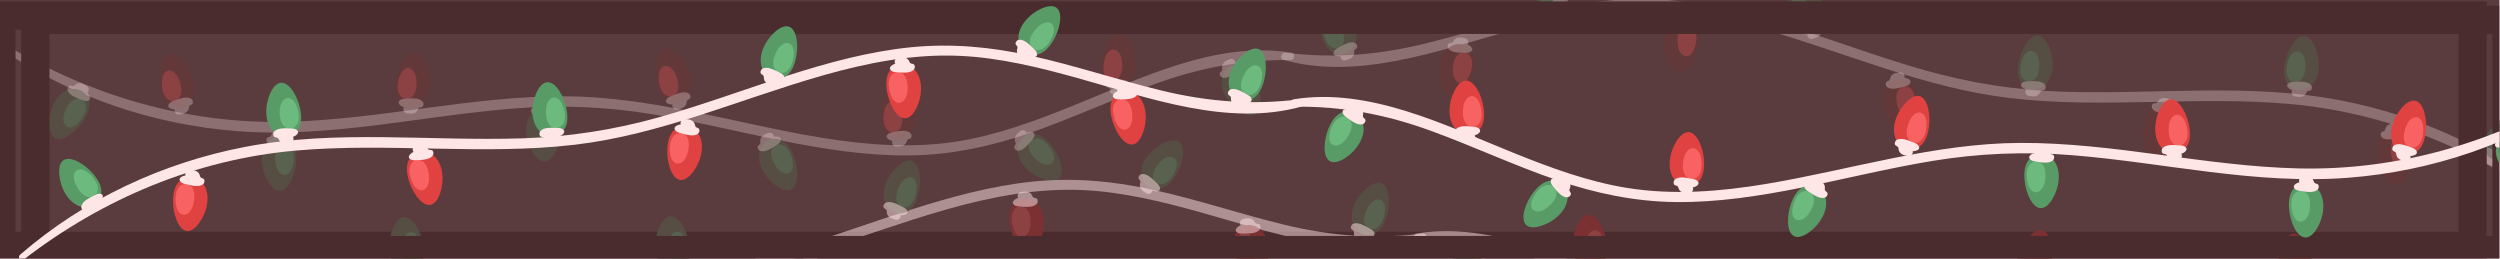 <svg width="1966" height="204" viewBox="0 0 1966 204" fill="none" xmlns="http://www.w3.org/2000/svg">
<g clip-path="url(#clip0_49_10491)">
<rect width="1965.56" height="203.333" fill="#5B3C3E"/>
<path d="M1015.65 41.418C956.157 31.829 896.46 61.903 842.885 83.493C813.832 95.202 784.142 106.221 753.079 111.174C716.911 116.943 679.954 113.966 644.03 107.966C577.456 96.846 512.336 76.013 444.297 75.72C370.799 75.405 298.906 94.043 225.554 95.775C146.842 97.632 70.688 75.262 3.49 34.614C0.835 33.008 -1.415 37.011 1.086 38.728C55.771 76.269 120.298 98.009 186.388 103.116C259.438 108.761 330.826 91.229 403.244 85.382C440.256 82.392 476.71 83.841 513.352 89.888C547.914 95.59 581.931 104.053 616.27 110.903C648.959 117.423 682.199 122.643 715.622 122.224C747.376 121.827 778.098 115.413 808.074 105.174C841.691 93.691 873.917 78.584 907.265 66.384C942.571 53.466 977.223 46.779 1014.86 47.244C1018.1 47.281 1019.02 41.962 1015.65 41.418Z" fill="#FFE6E6" fill-opacity="0.3"/>
<path d="M58.237 103.483C50.3 110.483 41.022 112.968 39.118 101.33C37.607 92.092 40.987 78.519 49.699 72.594C58.911 66.33 70.849 71.448 70.236 83.241C69.903 89.659 64.485 97.97 58.237 103.483Z" fill="#564D43"/>
<path d="M61.506 96.785C61.118 97.172 60.728 97.536 60.345 97.871C56.8 100.958 52.428 101.251 50.58 97.228C49.5 94.881 49.676 91.779 50.63 88.943C51.998 84.88 54.68 79.799 58.54 78.168C62.495 76.501 66.629 78.627 67.53 82.76C68.559 87.484 65.097 93.186 61.506 96.785Z" fill="#59624E"/>
<path d="M61.921 65.468C61.044 65.583 60.16 65.929 59.402 66.57C58.948 66.956 58.523 67.451 58.001 67.628C56.556 68.11 54.755 66.063 53.405 68.941C52.455 70.964 53.995 72.927 55.103 73.923C57.812 76.362 61.498 77.43 64.838 78.713C65.913 79.127 67.028 79.546 68.246 79.409C73.034 78.876 70.274 74.553 68.445 73.015C69.672 72.411 70.119 70.499 69.63 69.313C69.141 68.128 68.044 67.5 66.999 66.931C65.865 66.312 64.71 65.687 63.404 65.486C62.928 65.413 62.425 65.404 61.921 65.468Z" fill="#FFE6E6" fill-opacity="0.3"/>
<path d="M515.945 52.803C517.115 42.284 522.311 34.207 531.545 41.542C538.873 47.365 545.499 59.684 543.033 69.927C540.425 80.757 528.147 84.996 520.671 75.854C516.602 70.879 515.026 61.085 515.945 52.803Z" fill="#623839"/>
<path d="M518.028 59.959C518.054 59.411 518.096 58.88 518.158 58.373C518.706 53.704 521.745 50.549 525.819 52.283C528.194 53.294 530.15 55.709 531.351 58.45C533.07 62.379 534.502 67.942 532.739 71.743C530.933 75.638 526.444 76.841 522.998 74.387C519.061 71.586 517.79 65.036 518.028 59.959Z" fill="#8C4143"/>
<path d="M538.776 83.421C539.349 82.744 539.77 81.896 539.9 80.911C539.977 80.321 539.957 79.669 540.226 79.188C540.971 77.86 543.679 78.164 542.745 75.125C542.088 72.99 539.627 72.572 538.137 72.578C534.493 72.594 531.045 74.281 527.711 75.577C526.636 75.993 525.53 76.434 524.719 77.353C521.535 80.966 526.484 82.31 528.872 82.218C528.368 83.489 529.324 85.206 530.483 85.754C531.642 86.303 532.876 86.03 534.032 85.75C535.288 85.446 536.564 85.133 537.666 84.404C538.069 84.137 538.448 83.809 538.776 83.421Z" fill="#FFE6E6" fill-opacity="0.3"/>
<path d="M991.025 74.854C992.417 85.344 989.311 94.436 978.587 89.531C970.073 85.64 960.685 75.271 960.618 64.734C960.55 53.596 971.45 46.532 980.903 53.609C986.045 57.465 989.93 66.594 991.025 74.854Z" fill="#564D43"/>
<path d="M987.286 68.407C987.392 68.945 987.478 69.472 987.542 69.978C988.13 74.641 985.938 78.435 981.568 77.73C979.019 77.318 976.54 75.445 974.718 73.072C972.107 69.672 969.382 64.613 970.179 60.502C970.997 56.287 975.066 54.041 979.002 55.595C983.49 57.369 986.297 63.423 987.286 68.407Z" fill="#59624E"/>
<path d="M961.51 50.617C961.116 51.411 960.911 52.336 961.023 53.321C961.09 53.914 961.268 54.541 961.12 55.072C960.715 56.542 958.014 56.897 959.651 59.62C960.801 61.535 963.291 61.35 964.734 60.986C968.268 60.096 971.21 57.631 974.136 55.573C975.079 54.91 976.046 54.218 976.612 53.129C978.835 48.857 973.708 48.74 971.412 49.403C971.595 48.048 970.255 46.612 969 46.358C967.744 46.105 966.609 46.667 965.556 47.215C964.41 47.812 963.247 48.423 962.352 49.397C962.024 49.751 961.735 50.163 961.51 50.617Z" fill="#FFE6E6" fill-opacity="0.3"/>
<path d="M125.545 56.186C127.083 45.715 132.563 37.825 141.533 45.482C148.652 51.559 154.839 64.105 152.014 74.255C149.026 84.986 136.606 88.789 129.456 79.391C125.565 74.275 124.336 64.431 125.545 56.186Z" fill="#623839"/>
<path d="M127.375 63.412C127.421 62.866 127.483 62.337 127.56 61.832C128.272 57.188 131.42 54.141 135.43 56.016C137.77 57.111 139.639 59.592 140.74 62.372C142.32 66.358 143.554 71.97 141.659 75.707C139.718 79.536 135.188 80.581 131.83 78.007C127.998 75.068 126.958 68.478 127.375 63.412Z" fill="#8C4143"/>
<path d="M147.284 87.588C147.882 86.934 148.331 86.101 148.494 85.12C148.593 84.532 148.595 83.88 148.882 83.408C149.673 82.106 152.37 82.505 151.541 79.438C150.96 77.281 148.516 76.776 147.027 76.73C143.385 76.618 139.879 78.182 136.501 79.359C135.413 79.737 134.291 80.138 133.45 81.029C130.14 84.528 135.038 86.046 137.429 86.037C136.88 87.288 137.775 89.04 138.914 89.628C140.053 90.217 141.296 89.987 142.461 89.747C143.728 89.487 145.013 89.219 146.141 88.529C146.553 88.28 146.943 87.965 147.284 87.588Z" fill="#FFE6E6" fill-opacity="0.3"/>
<path d="M626.771 133.992C627.644 144.54 624.096 153.466 613.626 148.041C605.315 143.736 596.447 132.917 596.901 122.392C597.379 111.263 608.616 104.745 617.707 112.281C622.653 116.379 626.084 125.688 626.771 133.992Z" fill="#564D43"/>
<path d="M623.353 127.369C623.432 127.911 623.491 128.442 623.531 128.951C623.89 133.637 621.513 137.319 617.183 136.398C614.658 135.863 612.274 133.869 610.571 131.41C608.13 127.884 605.655 122.7 606.656 118.63C607.68 114.462 611.855 112.419 615.707 114.164C620.107 116.156 622.612 122.341 623.353 127.369Z" fill="#59624E"/>
<path d="M598.485 108.332C598.053 109.106 597.802 110.018 597.866 111.009C597.903 111.604 598.049 112.241 597.877 112.763C597.401 114.211 594.684 114.433 596.185 117.234C597.24 119.203 599.734 119.14 601.195 118.849C604.769 118.133 607.827 115.815 610.852 113.902C611.826 113.285 612.829 112.642 613.446 111.584C615.876 107.427 610.762 107.056 608.435 107.607C608.684 106.263 607.417 104.761 606.175 104.445C604.932 104.13 603.773 104.635 602.691 105.133C601.517 105.673 600.325 106.226 599.384 107.153C599.042 107.49 598.734 107.889 598.485 108.332Z" fill="#FFE6E6" fill-opacity="0.3"/>
<path d="M230.548 138.273C227.016 148.25 220.12 154.933 212.796 145.69C206.984 138.353 203.335 124.848 208.065 115.436C213.069 105.483 225.99 104.15 231.19 114.75C234.021 120.521 233.329 130.418 230.548 138.273Z" fill="#564D43"/>
<path d="M230.148 130.83C229.998 131.359 229.835 131.866 229.661 132.346C228.066 136.766 224.388 139.148 220.815 136.535C218.73 135.01 217.375 132.212 216.831 129.272C216.051 125.057 215.923 119.313 218.503 116.013C221.147 112.631 225.794 112.481 228.59 115.654C231.789 119.274 231.536 125.941 230.148 130.83Z" fill="#59624E"/>
<path d="M215.281 103.267C214.57 103.793 213.966 104.525 213.618 105.454C213.409 106.012 213.279 106.653 212.908 107.058C211.879 108.182 209.313 107.27 209.533 110.441C209.687 112.668 211.987 113.635 213.439 113.968C216.991 114.781 220.733 113.924 224.276 113.42C225.417 113.257 226.593 113.08 227.592 112.371C231.516 109.577 227.001 107.142 224.654 106.688C225.434 105.565 224.895 103.676 223.89 102.879C222.885 102.081 221.623 102.066 220.433 102.077C219.139 102.088 217.826 102.103 216.588 102.561C216.132 102.729 215.689 102.965 215.281 103.267Z" fill="#FFE6E6" fill-opacity="0.3"/>
<path d="M694.867 79.387C698.055 69.295 704.722 62.381 712.357 71.369C718.416 78.503 722.523 91.875 718.114 101.445C713.454 111.562 700.586 113.336 695.027 102.916C692 97.247 692.355 87.332 694.867 79.387Z" fill="#623839"/>
<path d="M695.517 86.812C695.649 86.279 695.795 85.768 695.951 85.281C697.394 80.808 700.99 78.303 704.65 80.795C706.785 82.249 708.235 84.996 708.88 87.918C709.804 92.104 710.128 97.842 707.662 101.229C705.135 104.699 700.497 105.007 697.593 101.931C694.272 98.417 694.296 91.745 695.517 86.812Z" fill="#8C4143"/>
<path d="M711.316 113.854C712.008 113.303 712.588 112.552 712.905 111.611C713.097 111.047 713.202 110.401 713.559 109.982C714.549 108.823 717.147 109.647 716.818 106.486C716.587 104.265 714.256 103.377 712.793 103.093C709.214 102.401 705.504 103.386 701.983 104.009C700.848 104.21 699.678 104.426 698.704 105.17C694.879 108.096 699.473 110.377 701.833 110.749C701.093 111.899 701.697 113.768 702.728 114.53C703.759 115.292 705.024 115.264 706.211 115.213C707.502 115.158 708.816 115.099 710.038 114.598C710.484 114.42 710.92 114.169 711.316 113.854Z" fill="#FFE6E6" fill-opacity="0.3"/>
<path d="M314.607 52.314C319.019 42.694 326.488 36.657 332.953 46.52C338.084 54.348 340.506 68.126 334.949 77.076C329.072 86.539 316.084 86.709 311.855 75.683C309.555 69.683 311.133 59.889 314.607 52.314Z" fill="#623839"/>
<path d="M314.336 59.764C314.532 59.252 314.742 58.761 314.955 58.298C316.941 54.039 320.816 51.997 324.141 54.92C326.08 56.626 327.18 59.534 327.457 62.511C327.856 66.779 327.468 72.512 324.602 75.568C321.665 78.699 317.024 78.433 314.523 75.022C311.666 71.126 312.516 64.51 314.336 59.764Z" fill="#8C4143"/>
<path d="M326.67 88.551C327.426 88.09 328.092 87.416 328.524 86.521C328.783 85.984 328.969 85.358 329.374 84.988C330.5 83.961 332.974 85.098 333.04 81.921C333.087 79.686 330.881 78.519 329.467 78.056C326.003 76.928 322.198 77.446 318.626 77.631C317.474 77.69 316.286 77.758 315.228 78.378C311.071 80.808 315.347 83.639 317.643 84.3C316.766 85.349 317.134 87.279 318.064 88.163C318.992 89.046 320.25 89.176 321.435 89.273C322.724 89.379 324.033 89.48 325.309 89.135C325.774 89.009 326.239 88.815 326.67 88.551Z" fill="#FFE6E6" fill-opacity="0.3"/>
<path d="M832.739 124.458C836.725 134.261 836.009 143.839 824.393 141.794C815.174 140.17 803.479 132.498 800.764 122.319C797.893 111.555 806.667 101.977 817.595 106.448C823.544 108.88 829.599 116.74 832.739 124.458Z" fill="#564D43"/>
<path d="M827.498 119.16C827.736 119.653 827.952 120.14 828.142 120.616C829.885 124.981 828.719 129.205 824.31 129.621C821.739 129.866 818.868 128.674 816.508 126.838C813.124 124.205 809.215 119.997 808.951 115.815C808.682 111.532 812.055 108.333 816.252 108.846C821.049 109.432 825.288 114.583 827.498 119.16Z" fill="#59624E"/>
<path d="M798.076 108.427C797.896 109.293 797.929 110.24 798.286 111.168C798.499 111.725 798.828 112.289 798.821 112.838C798.799 114.361 796.274 115.385 798.543 117.608C800.139 119.173 802.501 118.366 803.807 117.65C807.002 115.898 809.23 112.772 811.543 110.044C812.29 109.165 813.052 108.251 813.326 107.056C814.403 102.361 809.41 103.54 807.355 104.758C807.192 103.401 805.532 102.348 804.252 102.418C802.972 102.489 802.016 103.317 801.135 104.115C800.176 104.981 799.204 105.864 798.581 107.032C798.356 107.46 798.18 107.931 798.076 108.427Z" fill="#FFE6E6" fill-opacity="0.3"/>
<path d="M438.598 115.191C435.069 125.167 428.17 131.85 420.846 122.607C415.033 115.27 411.385 101.766 416.115 92.353C421.119 82.4 434.04 81.067 439.239 91.668C442.071 97.438 441.379 107.336 438.598 115.191Z" fill="#564D43"/>
<path d="M438.2 107.748C438.05 108.276 437.887 108.783 437.713 109.263C436.117 113.686 432.44 116.067 428.866 113.452C426.782 111.927 425.427 109.129 424.883 106.19C424.103 101.975 423.975 96.231 426.555 92.93C429.199 89.548 433.846 89.398 436.642 92.571C439.839 96.191 439.588 102.858 438.2 107.748Z" fill="#59624E"/>
<path d="M423.331 80.184C422.62 80.71 422.016 81.442 421.668 82.372C421.458 82.929 421.328 83.57 420.958 83.976C419.929 85.1 417.362 84.187 417.583 87.358C417.737 89.585 420.037 90.553 421.489 90.885C425.041 91.698 428.782 90.841 432.325 90.337C433.467 90.176 434.643 90 435.641 89.288C439.566 86.494 435.051 84.057 432.704 83.606C433.484 82.482 432.944 80.594 431.94 79.796C430.935 78.998 429.67 78.983 428.483 78.994C427.189 79.005 425.876 79.02 424.638 79.479C424.184 79.646 423.741 79.882 423.331 80.184Z" fill="#FFE6E6" fill-opacity="0.3"/>
<path d="M869.103 37.904C873.166 28.132 880.413 21.829 887.23 31.453C892.639 39.092 895.557 52.773 890.324 61.919C884.793 71.587 871.818 72.224 867.197 61.357C864.681 55.443 865.904 45.598 869.103 37.904Z" fill="#623839"/>
<path d="M869.1 45.359C869.279 44.841 869.468 44.343 869.666 43.871C871.497 39.542 875.298 37.363 878.724 40.165C880.723 41.8 881.926 44.667 882.311 47.632C882.864 51.885 882.682 57.627 879.927 60.784C877.105 64.019 872.458 63.92 869.834 60.601C866.842 56.809 867.452 50.166 869.1 45.359Z" fill="#8C4143"/>
<path d="M882.464 73.682C883.202 73.193 883.843 72.497 884.244 71.587C884.484 71.04 884.647 70.408 885.04 70.022C886.126 68.956 888.642 70.005 888.594 66.826C888.558 64.591 886.313 63.503 884.883 63.093C881.38 62.09 877.597 62.745 874.034 63.058C872.886 63.159 871.7 63.272 870.665 63.926C866.598 66.506 870.973 69.181 873.291 69.758C872.452 70.838 872.89 72.752 873.849 73.603C874.809 74.454 876.07 74.537 877.257 74.59C878.549 74.65 879.86 74.705 881.122 74.312C881.583 74.174 882.039 73.962 882.464 73.682Z" fill="#FFE6E6" fill-opacity="0.3"/>
<path d="M1009.33 47.116C1067.37 63.32 1130.06 40.135 1185.72 24.692C1215.9 16.318 1246.64 8.7 1278.07 7.264C1314.65 5.59 1351.04 12.695 1386.07 22.688C1450.97 41.209 1513.34 69.217 1580.92 77.143C1653.92 85.703 1727.45 75.25 1800.53 81.76C1878.95 88.747 1952.12 119.522 2014.33 167.453C2016.79 169.347 2019.47 165.621 2017.18 163.635C1967.05 120.195 1905.37 91.351 1840.27 78.86C1768.32 65.054 1695.41 74.464 1622.8 72.149C1585.68 70.967 1549.62 65.436 1513.89 55.316C1480.19 45.772 1447.33 33.545 1413.98 22.885C1382.23 12.738 1349.78 3.821 1316.53 0.487C1284.93 -2.682 1253.68 0.244 1222.74 7.055C1188.05 14.694 1154.33 26.088 1119.83 34.469C1083.29 43.344 1048.11 46.101 1010.76 41.415C1007.54 41.014 1006.03 46.196 1009.33 47.116Z" fill="#FFE6E6" fill-opacity="0.3"/>
<path d="M1967.66 92.876C1976.33 86.811 1985.83 85.382 1986.41 97.16C1986.88 106.51 1982 119.618 1972.67 124.528C1962.82 129.719 1951.53 123.293 1953.46 111.644C1954.51 105.303 1960.83 97.653 1967.66 92.876Z" fill="#564D43"/>
<path d="M1963.66 99.165C1964.08 98.823 1964.51 98.506 1964.93 98.216C1968.8 95.546 1973.18 95.746 1974.56 99.951C1975.37 102.404 1974.85 105.467 1973.58 108.178C1971.77 112.062 1968.53 116.81 1964.51 117.997C1960.4 119.21 1956.53 116.634 1956.1 112.425C1955.6 107.615 1959.68 102.338 1963.66 99.165Z" fill="#59624E"/>
<path d="M1959.73 130.237C1960.61 130.221 1961.53 129.977 1962.36 129.425C1962.85 129.092 1963.33 128.648 1963.87 128.531C1965.36 128.214 1966.92 130.45 1968.58 127.742C1969.75 125.839 1968.44 123.715 1967.45 122.601C1965.03 119.873 1961.49 118.398 1958.32 116.749C1957.29 116.217 1956.23 115.675 1955.01 115.674C1950.19 115.667 1952.45 120.272 1954.09 122.006C1952.81 122.468 1952.15 124.318 1952.5 125.551C1952.85 126.784 1953.87 127.531 1954.85 128.213C1955.9 128.956 1956.98 129.707 1958.26 130.053C1958.72 130.179 1959.22 130.244 1959.73 130.237Z" fill="#FFE6E6" fill-opacity="0.3"/>
<path d="M1507.15 91.875C1504.81 102.197 1498.74 109.64 1490.39 101.315C1483.76 94.706 1478.56 81.722 1482.16 71.82C1485.96 61.351 1498.64 58.516 1505.04 68.439C1508.53 73.84 1508.99 83.749 1507.15 91.875Z" fill="#623839"/>
<path d="M1505.89 84.531C1505.8 85.073 1505.7 85.596 1505.58 86.093C1504.51 90.67 1501.14 93.465 1497.28 91.284C1495.04 90.013 1493.36 87.394 1492.48 84.535C1491.21 80.439 1490.41 74.75 1492.59 71.171C1494.82 67.503 1499.42 66.811 1502.56 69.636C1506.16 72.861 1506.69 79.513 1505.89 84.531Z" fill="#8C4143"/>
<path d="M1487.9 58.889C1487.26 59.497 1486.74 60.293 1486.5 61.257C1486.36 61.835 1486.31 62.485 1485.98 62.932C1485.1 64.169 1482.44 63.563 1483.03 66.687C1483.44 68.882 1485.84 69.575 1487.32 69.735C1490.94 70.129 1494.56 68.839 1498.02 67.925C1499.13 67.632 1500.28 67.318 1501.19 66.496C1504.76 63.263 1499.99 61.372 1497.61 61.196C1498.25 59.989 1497.49 58.176 1496.4 57.501C1495.31 56.826 1494.06 56.959 1492.88 57.107C1491.59 57.269 1490.29 57.436 1489.11 58.037C1488.68 58.257 1488.27 58.541 1487.9 58.889Z" fill="#FFE6E6" fill-opacity="0.3"/>
<path d="M1037.55 16.654C1037.34 6.074 1041.45 -2.611 1051.55 3.466C1059.58 8.288 1067.74 19.645 1066.63 30.122C1065.44 41.197 1053.82 46.993 1045.22 38.9C1040.54 34.492 1037.71 24.985 1037.55 16.654Z" fill="#564D43"/>
<path d="M1040.54 23.48C1040.49 22.934 1040.47 22.401 1040.46 21.89C1040.4 17.191 1043 13.667 1047.27 14.858C1049.75 15.553 1052.01 17.692 1053.55 20.255C1055.76 23.926 1057.9 29.259 1056.65 33.255C1055.36 37.352 1051.07 39.126 1047.33 37.141C1043.07 34.875 1040.96 28.543 1040.54 23.48Z" fill="#59624E"/>
<path d="M1064.16 44.05C1064.64 43.306 1064.94 42.409 1064.94 41.418C1064.94 40.822 1064.84 40.178 1065.04 39.666C1065.61 38.252 1068.33 38.202 1067.01 35.312C1066.09 33.281 1063.59 33.185 1062.12 33.385C1058.5 33.872 1055.3 35.992 1052.17 37.709C1051.15 38.262 1050.12 38.841 1049.43 39.859C1046.74 43.855 1051.82 44.546 1054.18 44.145C1053.85 45.471 1055.02 47.049 1056.24 47.441C1057.46 47.834 1058.65 47.403 1059.75 46.976C1060.96 46.511 1062.18 46.036 1063.18 45.168C1063.55 44.852 1063.88 44.475 1064.16 44.05Z" fill="#FFE6E6" fill-opacity="0.3"/>
<path d="M1895.46 132.322C1892.76 142.553 1886.43 149.779 1878.38 141.164C1871.99 134.327 1867.24 121.166 1871.19 111.396C1875.36 101.069 1888.13 98.683 1894.18 108.824C1897.48 114.344 1897.59 124.264 1895.46 132.322Z" fill="#623839"/>
<path d="M1894.46 124.935C1894.35 125.473 1894.23 125.992 1894.1 126.484C1892.87 131.02 1889.4 133.695 1885.62 131.381C1883.42 130.031 1881.84 127.356 1881.06 124.469C1879.94 120.331 1879.34 114.616 1881.64 111.115C1884 107.528 1888.62 106.998 1891.67 109.933C1895.15 113.283 1895.44 119.948 1894.46 124.935Z" fill="#8C4143"/>
<path d="M1877.39 98.678C1876.72 99.261 1876.18 100.039 1875.91 100.995C1875.74 101.568 1875.67 102.216 1875.33 102.652C1874.4 103.857 1871.76 103.159 1872.24 106.299C1872.58 108.508 1874.95 109.283 1876.42 109.497C1880.03 110.017 1883.69 108.856 1887.18 108.066C1888.3 107.811 1889.46 107.539 1890.4 106.748C1894.08 103.643 1889.38 101.585 1887.01 101.325C1887.69 100.143 1887 98.302 1885.93 97.59C1884.87 96.878 1883.61 96.966 1882.42 97.074C1881.13 97.19 1879.83 97.313 1878.63 97.871C1878.19 98.073 1877.77 98.342 1877.39 98.678Z" fill="#FFE6E6" fill-opacity="0.3"/>
<path d="M1406.14 -1.237C1406.45 -11.816 1410.98 -20.287 1420.77 -13.722C1428.55 -8.511 1436.15 3.234 1434.52 13.642C1432.79 24.647 1420.89 29.863 1412.71 21.355C1408.25 16.727 1405.89 7.092 1406.14 -1.237Z" fill="#564D43"/>
<path d="M1408.79 5.728C1408.77 5.181 1408.77 4.646 1408.79 4.136C1408.96 -0.561 1411.73 -3.953 1415.93 -2.552C1418.38 -1.737 1420.53 0.512 1421.94 3.147C1423.97 6.924 1425.85 12.353 1424.4 16.285C1422.91 20.312 1418.54 21.873 1414.91 19.707C1410.76 17.234 1408.96 10.807 1408.79 5.728Z" fill="#59624E"/>
<path d="M1431.36 27.435C1431.88 26.715 1432.23 25.837 1432.28 24.844C1432.31 24.249 1432.24 23.6 1432.47 23.1C1433.1 21.715 1435.83 21.799 1434.65 18.848C1433.82 16.772 1431.34 16.556 1429.85 16.681C1426.22 16.991 1422.92 18.951 1419.7 20.512C1418.66 21.016 1417.59 21.543 1416.86 22.525C1413.98 26.383 1419.02 27.325 1421.4 27.039C1421 28.346 1422.09 29.982 1423.29 30.434C1424.49 30.887 1425.69 30.515 1426.83 30.142C1428.05 29.738 1429.3 29.322 1430.34 28.506C1430.72 28.209 1431.07 27.847 1431.36 27.435Z" fill="#FFE6E6" fill-opacity="0.3"/>
<path d="M1800.34 38.97C1804.97 29.452 1812.57 23.586 1818.81 33.592C1823.76 41.535 1825.87 55.364 1820.11 64.186C1814.03 73.514 1801.04 73.389 1797.06 62.272C1794.89 56.22 1796.69 46.463 1800.34 38.97Z" fill="#564D43"/>
<path d="M1799.9 46.411C1800.11 45.902 1800.33 45.417 1800.55 44.959C1802.63 40.746 1806.56 38.792 1809.81 41.789C1811.71 43.538 1812.75 46.471 1812.96 49.453C1813.26 53.729 1812.74 59.451 1809.81 62.441C1806.8 65.505 1802.17 65.133 1799.74 61.666C1796.97 57.71 1797.97 51.113 1799.9 46.411Z" fill="#59624E"/>
<path d="M1811.58 75.469C1812.34 75.025 1813.03 74.366 1813.48 73.481C1813.75 72.951 1813.95 72.328 1814.36 71.967C1815.51 70.966 1817.96 72.16 1818.1 68.985C1818.19 66.754 1816.01 65.535 1814.61 65.041C1811.17 63.835 1807.36 64.266 1803.78 64.37C1802.63 64.404 1801.44 64.447 1800.37 65.04C1796.15 67.376 1800.37 70.302 1802.65 71.016C1801.75 72.046 1802.07 73.983 1802.98 74.888C1803.89 75.793 1805.14 75.95 1806.33 76.073C1807.61 76.207 1808.92 76.339 1810.2 76.022C1810.67 75.907 1811.14 75.723 1811.58 75.469Z" fill="#FFE6E6" fill-opacity="0.3"/>
<path d="M1332.34 45.383C1328.04 55.052 1320.64 61.175 1314.06 51.387C1308.84 43.618 1306.26 29.869 1311.72 20.855C1317.48 11.324 1330.47 11.006 1334.82 21.983C1337.2 27.957 1335.73 37.769 1332.34 45.383Z" fill="#623839"/>
<path d="M1332.53 37.931C1332.34 38.446 1332.14 38.938 1331.93 39.404C1329.99 43.687 1326.14 45.773 1322.78 42.886C1320.82 41.201 1319.69 38.308 1319.38 35.333C1318.93 31.069 1319.25 25.331 1322.08 22.243C1324.98 19.078 1329.62 19.292 1332.16 22.674C1335.07 26.539 1334.3 33.166 1332.53 37.931Z" fill="#8C4143"/>
<path d="M1319.86 9.288C1319.12 9.757 1318.46 10.439 1318.03 11.338C1317.78 11.877 1317.6 12.507 1317.2 12.883C1316.09 13.923 1313.6 12.813 1313.57 15.992C1313.55 18.225 1315.77 19.369 1317.19 19.815C1320.67 20.904 1324.47 20.342 1328.03 20.117C1329.18 20.045 1330.37 19.962 1331.42 19.331C1335.55 16.853 1331.24 14.071 1328.94 13.437C1329.8 12.377 1329.41 10.452 1328.48 9.579C1327.54 8.706 1326.28 8.592 1325.09 8.51C1323.8 8.419 1322.49 8.331 1321.22 8.691C1320.76 8.818 1320.29 9.019 1319.86 9.288Z" fill="#FFE6E6" fill-opacity="0.3"/>
<path d="M1707.16 114.954C1701.7 124.018 1693.6 129.179 1688.28 118.653C1684.06 110.298 1683.2 96.336 1689.73 88.066C1696.63 79.322 1709.55 80.611 1712.52 92.041C1714.13 98.261 1711.47 107.816 1707.16 114.954Z" fill="#623839"/>
<path d="M1708.27 107.582C1708.02 108.068 1707.75 108.533 1707.49 108.968C1705.04 112.978 1700.96 114.572 1697.98 111.294C1696.25 109.382 1695.48 106.368 1695.54 103.379C1695.62 99.094 1696.65 93.44 1699.84 90.725C1703.11 87.944 1707.69 88.729 1709.79 92.399C1712.2 96.591 1710.61 103.07 1708.27 107.582Z" fill="#8C4143"/>
<path d="M1699.24 77.593C1698.44 77.965 1697.7 78.561 1697.17 79.401C1696.85 79.906 1696.6 80.507 1696.16 80.829C1694.92 81.724 1692.59 80.316 1692.17 83.466C1691.87 85.681 1693.93 87.089 1695.29 87.707C1698.6 89.217 1702.44 89.129 1706.01 89.346C1707.16 89.416 1708.35 89.482 1709.47 88.985C1713.87 87.037 1709.94 83.743 1707.73 82.829C1708.72 81.885 1708.57 79.926 1707.75 78.944C1706.93 77.962 1705.69 77.691 1704.52 77.462C1703.26 77.212 1701.97 76.965 1700.66 77.165C1700.18 77.238 1699.7 77.378 1699.24 77.593Z" fill="#FFE6E6" fill-opacity="0.3"/>
<path d="M1200.4 -14.875C1197.54 -25.063 1199.32 -34.5 1210.64 -31.165C1219.62 -28.517 1230.38 -19.581 1231.93 -9.161C1233.58 1.857 1223.78 10.389 1213.43 4.721C1207.79 1.636 1202.65 -6.853 1200.4 -14.875Z" fill="#564D43"/>
<path d="M1205.01 -9.022C1204.83 -9.539 1204.67 -10.047 1204.54 -10.541C1203.29 -15.074 1204.93 -19.141 1209.35 -19.06C1211.94 -19.014 1214.66 -17.508 1216.79 -15.419C1219.86 -12.423 1223.27 -7.802 1223.07 -3.617C1222.85 0.669 1219.14 3.47 1215.03 2.489C1210.33 1.368 1206.69 -4.227 1205.01 -9.022Z" fill="#59624E"/>
<path d="M1233.04 4.945C1233.32 4.104 1233.39 3.159 1233.14 2.197C1232.99 1.619 1232.73 1.022 1232.8 0.478C1232.99 -1.033 1235.62 -1.767 1233.61 -4.231C1232.2 -5.965 1229.76 -5.428 1228.38 -4.864C1225.01 -3.481 1222.45 -0.625 1219.84 1.826C1219 2.616 1218.14 3.439 1217.74 4.595C1216.14 9.14 1221.23 8.529 1223.41 7.549C1223.42 8.916 1224.95 10.149 1226.23 10.222C1227.51 10.296 1228.56 9.58 1229.52 8.886C1230.57 8.133 1231.64 7.364 1232.39 6.274C1232.66 5.874 1232.89 5.426 1233.04 4.945Z" fill="#FFE6E6" fill-opacity="0.3"/>
<path d="M1591.01 38.561C1595.64 29.044 1603.24 23.177 1609.48 33.184C1614.44 41.127 1616.55 54.955 1610.79 63.778C1604.7 73.106 1591.71 72.981 1587.73 61.864C1585.57 55.812 1587.37 46.055 1591.01 38.561Z" fill="#564D43"/>
<path d="M1590.57 46.002C1590.78 45.493 1591 45.008 1591.23 44.55C1593.31 40.335 1597.23 38.381 1600.49 41.381C1602.39 43.13 1603.42 46.062 1603.63 49.044C1603.93 53.32 1603.41 59.042 1600.48 62.033C1597.47 65.097 1592.84 64.724 1590.42 61.258C1587.65 57.302 1588.64 50.705 1590.57 46.002Z" fill="#59624E"/>
<path d="M1602.25 75.06C1603.02 74.617 1603.7 73.958 1604.15 73.073C1604.42 72.542 1604.62 71.92 1605.04 71.558C1606.18 70.557 1608.63 71.752 1608.77 68.576C1608.87 66.346 1606.69 65.126 1605.28 64.633C1601.85 63.426 1598.03 63.858 1594.45 63.962C1593.3 63.994 1592.11 64.037 1591.04 64.632C1586.83 66.968 1591.04 69.896 1593.32 70.608C1592.42 71.637 1592.75 73.574 1593.65 74.48C1594.56 75.385 1595.82 75.542 1597 75.665C1598.29 75.799 1599.59 75.931 1600.87 75.614C1601.34 75.499 1601.81 75.314 1602.25 75.06Z" fill="#FFE6E6" fill-opacity="0.3"/>
<path d="M1154.55 67.052C1149.42 76.306 1141.51 81.757 1135.82 71.428C1131.3 63.231 1129.93 49.309 1136.16 40.808C1142.74 31.821 1155.71 32.644 1159.08 43.961C1160.91 50.12 1158.59 59.765 1154.55 67.052Z" fill="#623839"/>
<path d="M1155.39 59.645C1155.16 60.139 1154.91 60.613 1154.66 61.059C1152.36 65.156 1148.34 66.895 1145.25 63.725C1143.44 61.877 1142.57 58.893 1142.52 55.903C1142.45 51.615 1143.27 45.93 1146.36 43.102C1149.53 40.204 1154.14 40.824 1156.37 44.416C1158.92 48.52 1157.57 55.053 1155.39 59.645Z" fill="#8C4143"/>
<path d="M1145.29 30C1144.5 30.404 1143.79 31.024 1143.29 31.883C1142.99 32.399 1142.75 33.009 1142.32 33.348C1141.12 34.286 1138.74 32.961 1138.43 36.126C1138.21 38.35 1140.32 39.684 1141.7 40.251C1145.07 41.641 1148.9 41.415 1152.48 41.504C1153.63 41.532 1154.82 41.553 1155.92 41.019C1160.25 38.912 1156.2 35.763 1153.96 34.929C1154.92 33.95 1154.7 31.999 1153.84 31.046C1152.98 30.093 1151.74 29.868 1150.57 29.683C1149.29 29.479 1147.99 29.277 1146.69 29.525C1146.22 29.611 1145.74 29.77 1145.29 30Z" fill="#FFE6E6" fill-opacity="0.3"/>
<g filter="url(#filter0_f_49_10491)">
<rect x="1.111" y="12.222" width="1943.33" height="181.111" stroke="#4A2C2E" stroke-width="22.222"/>
</g>
<path d="M1113.99 183.64C1173.49 174.051 1233.18 204.125 1286.76 225.715C1315.81 237.424 1345.5 248.443 1376.57 253.396C1412.73 259.164 1449.69 256.188 1485.61 250.188C1552.19 239.068 1617.31 218.235 1685.35 217.942C1758.84 217.627 1830.74 236.265 1904.09 237.997C1982.8 239.854 2058.96 217.484 2126.15 176.836C2128.81 175.23 2131.06 179.233 2128.56 180.95C2073.87 218.491 2009.35 240.231 1943.26 245.338C1870.21 250.983 1798.82 233.451 1726.4 227.604C1689.39 224.614 1652.93 226.063 1616.29 232.109C1581.73 237.812 1547.71 246.275 1513.37 253.125C1480.68 259.645 1447.44 264.864 1414.02 264.446C1382.27 264.049 1351.55 257.635 1321.57 247.396C1287.95 235.912 1255.73 220.806 1222.38 208.606C1187.07 195.688 1152.42 189.001 1114.78 189.466C1111.54 189.503 1110.62 184.184 1113.99 183.64Z" fill="#FFE6E6" fill-opacity="0.5"/>
<path d="M1613.7 195.025C1612.53 184.506 1607.33 176.429 1598.1 183.764C1590.77 189.587 1584.15 201.906 1586.61 212.149C1589.22 222.979 1601.5 227.218 1608.97 218.076C1613.04 213.101 1614.62 203.307 1613.7 195.025Z" fill="#7B3032"/>
<path d="M1611.62 202.181C1611.59 201.633 1611.55 201.102 1611.49 200.595C1610.94 195.926 1607.9 192.771 1603.83 194.505C1601.45 195.516 1599.49 197.931 1598.29 200.672C1596.57 204.601 1595.14 210.164 1596.9 213.965C1598.71 217.86 1603.2 219.063 1606.65 216.609C1610.58 213.808 1611.85 207.258 1611.62 202.181Z" fill="#8C4143"/>
<path d="M1138.62 217.076C1137.23 227.566 1140.33 236.657 1151.06 231.753C1159.57 227.862 1168.96 217.493 1169.03 206.956C1169.09 195.818 1158.19 188.754 1148.74 195.831C1143.6 199.687 1139.71 208.816 1138.62 217.076Z" fill="#564D43"/>
<path d="M1142.36 210.629C1142.25 211.167 1142.17 211.694 1142.1 212.2C1141.51 216.863 1143.71 220.657 1148.08 219.952C1150.63 219.54 1153.1 217.667 1154.93 215.294C1157.54 211.894 1160.26 206.835 1159.47 202.724C1158.65 198.509 1154.58 196.263 1150.64 197.817C1146.15 199.591 1143.35 205.645 1142.36 210.629Z" fill="#59624E"/>
<path d="M1168.13 192.839C1168.53 193.632 1168.73 194.558 1168.62 195.543C1168.55 196.135 1168.38 196.763 1168.52 197.294C1168.93 198.764 1171.63 199.119 1169.99 201.842C1168.84 203.757 1166.35 203.572 1164.91 203.208C1161.38 202.318 1158.44 199.853 1155.51 197.795C1154.57 197.131 1153.6 196.44 1153.03 195.351C1150.81 191.079 1155.94 190.962 1158.23 191.625C1158.05 190.27 1159.39 188.834 1160.64 188.58C1161.9 188.327 1163.04 188.889 1164.09 189.437C1165.23 190.034 1166.4 190.645 1167.29 191.619C1167.62 191.973 1167.91 192.385 1168.13 192.839Z" fill="#FFE6E6" fill-opacity="0.5"/>
<path d="M1815.04 194.536C1810.63 184.916 1803.16 178.879 1796.69 188.741C1791.56 196.57 1789.14 210.348 1794.69 219.298C1800.57 228.761 1813.56 228.931 1817.79 217.905C1820.09 211.905 1818.51 202.111 1815.04 194.536Z" fill="#7B3032"/>
<path d="M1815.31 201.985C1815.11 201.474 1814.9 200.983 1814.69 200.52C1812.7 196.261 1808.83 194.219 1805.5 197.142C1803.56 198.848 1802.46 201.756 1802.19 204.733C1801.79 209.001 1802.18 214.734 1805.04 217.79C1807.98 220.921 1812.62 220.654 1815.12 217.244C1817.98 213.348 1817.13 206.731 1815.31 201.985Z" fill="#8C4143"/>
<path d="M1260.54 180.126C1256.48 170.354 1249.23 164.051 1242.41 173.675C1237 181.314 1234.09 194.994 1239.32 204.141C1244.85 213.809 1257.83 214.446 1262.45 203.579C1264.96 197.665 1263.74 187.82 1260.54 180.126Z" fill="#7B3032"/>
<path d="M1260.54 187.58C1260.36 187.063 1260.18 186.565 1259.98 186.093C1258.15 181.764 1254.35 179.585 1250.92 182.387C1248.92 184.022 1247.72 186.889 1247.33 189.854C1246.78 194.107 1246.96 199.849 1249.72 203.006C1252.54 206.241 1257.19 206.142 1259.81 202.823C1262.8 199.031 1262.19 192.388 1260.54 187.58Z" fill="#8C4143"/>
<path d="M1120.32 189.338C1062.28 205.542 999.583 182.357 943.924 166.914C913.74 158.54 883.001 150.922 851.578 149.486C814.992 147.812 778.602 154.917 743.579 164.91C678.673 183.431 616.302 211.439 548.725 219.365C475.727 227.925 402.197 217.472 329.114 223.982C250.69 230.969 177.527 261.744 115.314 309.675C112.856 311.569 110.172 307.843 112.464 305.857C162.591 262.417 224.272 233.573 289.371 221.082C361.326 207.275 434.231 216.686 506.847 214.371C543.961 213.189 580.022 207.658 615.754 197.538C649.458 187.994 682.311 175.767 715.665 165.107C747.415 154.96 779.86 146.043 813.118 142.709C844.717 139.54 875.964 142.466 906.9 149.276C941.593 156.916 975.311 168.31 1009.82 176.691C1046.35 185.566 1081.53 188.323 1118.88 183.637C1122.1 183.236 1123.61 188.418 1120.32 189.338Z" fill="#FFE6E6" fill-opacity="0.5"/>
<path d="M622.492 234.097C624.835 244.418 630.904 251.862 639.257 243.537C645.885 236.928 651.087 223.944 647.487 214.041C643.68 203.573 631.004 200.738 624.601 210.661C621.116 216.062 620.649 225.97 622.492 234.097Z" fill="#7B3032"/>
<path d="M641.743 201.111C642.388 201.719 642.901 202.515 643.141 203.479C643.284 204.057 643.337 204.707 643.658 205.154C644.547 206.391 647.204 205.785 646.617 208.909C646.204 211.104 643.805 211.796 642.324 211.957C638.701 212.351 635.085 211.06 631.627 210.147C630.512 209.854 629.364 209.54 628.455 208.718C624.886 205.485 629.652 203.594 632.036 203.418C631.392 202.211 632.15 200.398 633.24 199.723C634.33 199.048 635.587 199.181 636.767 199.329C638.05 199.49 639.352 199.658 640.529 200.259C640.959 200.479 641.373 200.763 641.743 201.111Z" fill="#FFE6E6" fill-opacity="0.5"/>
<path d="M1092.1 158.876C1092.3 148.296 1088.2 139.611 1078.09 145.688C1070.07 150.51 1061.9 161.867 1063.02 172.344C1064.2 183.419 1075.82 189.215 1084.42 181.122C1089.1 176.714 1091.93 167.207 1092.1 158.876Z" fill="#564D43"/>
<path d="M1089.1 165.702C1089.15 165.156 1089.18 164.623 1089.18 164.112C1089.24 159.413 1086.64 155.889 1082.38 157.08C1079.89 157.775 1077.64 159.914 1076.09 162.477C1073.88 166.148 1071.74 171.481 1072.99 175.477C1074.28 179.574 1078.57 181.348 1082.31 179.363C1086.57 177.097 1088.68 170.765 1089.1 165.702Z" fill="#59624E"/>
<path d="M1065.49 186.272C1065.01 185.528 1064.7 184.631 1064.7 183.64C1064.7 183.043 1064.81 182.399 1064.6 181.888C1064.03 180.473 1061.31 180.424 1062.63 177.534C1063.56 175.503 1066.05 175.407 1067.53 175.606C1071.14 176.094 1074.34 178.214 1077.48 179.931C1078.49 180.484 1079.53 181.063 1080.21 182.081C1082.9 186.077 1077.82 186.768 1075.46 186.367C1075.8 187.693 1074.63 189.271 1073.41 189.663C1072.19 190.056 1071 189.625 1069.89 189.198C1068.68 188.733 1067.46 188.257 1066.46 187.39C1066.1 187.074 1065.76 186.697 1065.49 186.272Z" fill="#FFE6E6" fill-opacity="0.5"/>
<path d="M723.508 140.985C723.191 130.406 718.665 121.935 708.869 128.5C701.094 133.711 693.495 145.456 695.128 155.864C696.851 166.869 708.749 172.084 716.937 163.576C721.392 158.949 723.757 149.314 723.508 140.985Z" fill="#564D43"/>
<path d="M720.853 147.95C720.871 147.403 720.87 146.868 720.853 146.358C720.684 141.661 717.908 138.269 713.709 139.67C711.26 140.485 709.115 142.734 707.699 145.369C705.668 149.146 703.791 154.575 705.242 158.507C706.728 162.534 711.106 164.095 714.737 161.929C718.886 159.456 720.682 153.029 720.853 147.95Z" fill="#59624E"/>
<path d="M698.279 169.657C697.763 168.937 697.411 168.059 697.364 167.066C697.334 166.471 697.407 165.822 697.178 165.322C696.542 163.937 693.818 164.021 694.995 161.07C695.822 158.994 698.308 158.778 699.792 158.903C703.424 159.213 706.723 161.173 709.943 162.734C710.98 163.238 712.049 163.765 712.781 164.747C715.662 168.605 710.622 169.547 708.248 169.261C708.646 170.568 707.556 172.204 706.356 172.656C705.157 173.109 703.949 172.737 702.818 172.364C701.59 171.959 700.344 171.544 699.305 170.727C698.928 170.431 698.576 170.069 698.279 169.657Z" fill="#FFE6E6" fill-opacity="0.5"/>
<path d="M329.308 181.192C324.678 171.674 317.076 165.808 310.835 175.814C305.883 183.757 303.772 197.586 309.529 206.408C315.618 215.736 328.607 215.611 332.584 204.494C334.75 198.442 332.952 188.685 329.308 181.192Z" fill="#564D43"/>
<path d="M329.745 188.633C329.537 188.124 329.318 187.639 329.091 187.181C327.01 182.968 323.089 181.014 319.831 184.011C317.93 185.76 316.898 188.693 316.687 191.675C316.385 195.951 316.902 201.673 319.837 204.663C322.844 207.727 327.478 207.355 329.9 203.888C332.673 199.932 331.673 193.335 329.745 188.633Z" fill="#59624E"/>
<path d="M797.3 187.604C801.6 197.274 809.001 203.397 815.579 193.609C820.8 185.84 823.38 172.091 817.925 163.077C812.159 153.546 799.174 153.228 794.819 164.205C792.447 170.179 793.912 179.991 797.3 187.604Z" fill="#7B3032"/>
<path d="M797.113 180.153C797.304 180.668 797.506 181.16 797.716 181.626C799.652 185.909 803.507 187.995 806.864 185.108C808.822 183.423 809.954 180.53 810.268 177.554C810.716 173.291 810.394 167.553 807.564 164.465C804.663 161.3 800.02 161.514 797.479 164.896C794.574 168.761 795.347 175.388 797.113 180.153Z" fill="#8C4143"/>
<path d="M809.779 151.509C810.528 151.979 811.188 152.661 811.609 153.56C811.863 154.099 812.04 154.729 812.442 155.105C813.555 156.145 816.044 155.035 816.072 158.214C816.092 160.446 813.875 161.59 812.453 162.037C808.975 163.126 805.178 162.564 801.609 162.339C800.459 162.267 799.272 162.184 798.221 161.553C794.091 159.075 798.401 156.293 800.704 155.659C799.839 154.599 800.229 152.674 801.168 151.801C802.107 150.928 803.367 150.814 804.553 150.731C805.842 150.641 807.154 150.553 808.425 150.913C808.887 151.04 809.349 151.241 809.779 151.509Z" fill="#FFE6E6" fill-opacity="0.5"/>
<path d="M929.245 127.347C932.105 117.159 930.319 107.722 919.006 111.057C910.028 113.705 899.267 122.641 897.712 133.061C896.067 144.078 905.86 152.611 916.218 146.943C921.856 143.858 926.991 135.369 929.245 127.347Z" fill="#564D43"/>
<path d="M924.632 133.2C924.813 132.683 924.973 132.175 925.108 131.681C926.35 127.148 924.718 123.081 920.29 123.162C917.707 123.208 914.988 124.714 912.849 126.803C909.782 129.799 906.37 134.42 906.576 138.605C906.79 142.891 910.501 145.692 914.614 144.711C919.315 143.59 922.949 137.995 924.632 133.2Z" fill="#59624E"/>
<path d="M896.6 147.166C896.323 146.326 896.25 145.381 896.5 144.419C896.65 143.841 896.913 143.244 896.845 142.7C896.652 141.189 894.028 140.454 896.034 137.991C897.443 136.257 899.881 136.793 901.26 137.358C904.631 138.741 907.195 141.597 909.8 144.048C910.641 144.838 911.501 145.661 911.907 146.817C913.504 151.362 908.411 150.751 906.231 149.771C906.221 151.138 904.691 152.37 903.411 152.444C902.131 152.518 901.088 151.802 900.123 151.108C899.073 150.355 898.008 149.586 897.258 148.496C896.986 148.096 896.758 147.647 896.6 147.166Z" fill="#FFE6E6" fill-opacity="0.5"/>
<path d="M538.634 180.784C534.007 171.266 526.402 165.399 520.161 175.406C515.209 183.349 513.098 197.177 518.855 206C524.944 215.328 537.933 215.203 541.91 204.086C544.076 198.034 542.278 188.277 538.634 180.784Z" fill="#564D43"/>
<path d="M539.073 188.224C538.865 187.715 538.646 187.23 538.419 186.772C536.338 182.557 532.416 180.603 529.159 183.603C527.259 185.352 526.226 188.285 526.015 191.266C525.713 195.542 526.231 201.265 529.165 204.255C532.172 207.319 536.806 206.946 539.228 203.48C541.999 199.524 541.001 192.927 539.073 188.224Z" fill="#59624E"/>
<path d="M975.092 209.274C980.226 218.528 988.134 223.979 993.829 213.65C998.346 205.452 999.71 191.531 993.484 183.03C986.904 174.043 973.938 174.866 970.567 186.183C968.73 192.342 971.05 201.987 975.092 209.274Z" fill="#7B3032"/>
<path d="M974.253 201.867C974.488 202.361 974.732 202.835 974.982 203.281C977.287 207.378 981.309 209.117 984.399 205.947C986.201 204.099 987.075 201.115 987.125 198.125C987.198 193.837 986.372 188.152 983.281 185.324C980.113 182.426 975.507 183.046 973.271 186.638C970.724 190.742 972.076 197.274 974.253 201.867Z" fill="#8C4143"/>
<path d="M984.354 172.222C985.142 172.626 985.858 173.246 986.358 174.105C986.658 174.621 986.891 175.231 987.324 175.57C988.523 176.508 990.906 175.183 991.215 178.348C991.43 180.572 989.321 181.906 987.946 182.473C984.578 183.863 980.745 183.637 977.17 183.726C976.017 183.754 974.827 183.775 973.724 183.241C969.393 181.134 973.441 177.985 975.68 177.151C974.724 176.172 974.945 174.221 975.802 173.268C976.661 172.315 977.904 172.09 979.079 171.905C980.355 171.701 981.651 171.499 982.95 171.747C983.423 171.833 983.9 171.992 984.354 172.222Z" fill="#FFE6E6" fill-opacity="0.5"/>
<g filter="url(#filter1_f_49_10491)">
<rect x="27.778" y="15.555" width="1943.33" height="181.111" stroke="#4A2C2E" stroke-width="22.222"/>
</g>
<path d="M1017.33 78.084C1076.82 68.496 1136.52 98.569 1190.09 120.16C1219.15 131.868 1248.84 142.887 1279.9 147.84C1316.07 153.609 1353.02 150.632 1388.95 144.632C1455.52 133.512 1520.64 112.679 1588.68 112.386C1662.18 112.071 1734.07 130.709 1807.42 132.441C1886.14 134.299 1962.29 111.928 2029.49 71.281C2032.14 69.674 2034.39 73.678 2031.89 75.394C1977.21 112.935 1912.68 134.675 1846.59 139.783C1773.54 145.428 1702.15 127.896 1629.73 122.048C1592.72 119.058 1556.27 120.508 1519.63 126.554C1485.06 132.256 1451.05 140.719 1416.71 147.569C1384.02 154.089 1350.78 159.309 1317.36 158.89C1285.6 158.494 1254.88 152.08 1224.9 141.841C1191.29 130.357 1159.06 115.251 1125.71 103.051C1090.41 90.132 1055.75 83.445 1018.11 83.91C1014.87 83.948 1013.95 78.629 1017.33 78.084Z" fill="#FFE6E6"/>
<path d="M1974.74 140.149C1982.68 147.149 1991.96 149.635 1993.86 137.997C1995.37 128.758 1991.99 115.185 1983.28 109.26C1974.07 102.996 1962.13 108.115 1962.74 119.907C1963.07 126.325 1968.49 134.636 1974.74 140.149Z" fill="#599B67"/>
<path d="M1971.47 133.451C1971.86 133.839 1972.25 134.202 1972.63 134.537C1976.18 137.624 1980.55 137.917 1982.4 133.894C1983.48 131.547 1983.3 128.445 1982.35 125.609C1980.98 121.546 1978.3 116.465 1974.44 114.835C1970.48 113.167 1966.35 115.293 1965.45 119.426C1964.42 124.15 1967.88 129.853 1971.47 133.451Z" fill="#6CBA7D"/>
<path d="M1971.06 102.135C1971.93 102.249 1972.82 102.595 1973.58 103.236C1974.03 103.622 1974.45 104.118 1974.98 104.294C1976.42 104.777 1978.22 102.73 1979.57 105.607C1980.52 107.63 1978.98 109.593 1977.87 110.589C1975.17 113.028 1971.48 114.097 1968.14 115.379C1967.06 115.793 1965.95 116.212 1964.73 116.075C1959.94 115.542 1962.7 111.219 1964.53 109.681C1963.31 109.077 1962.86 107.165 1963.35 105.98C1963.84 104.794 1964.93 104.166 1965.98 103.598C1967.11 102.979 1968.27 102.353 1969.57 102.152C1970.05 102.08 1970.55 102.071 1971.06 102.135Z" fill="#FFE6E6"/>
<path d="M1517.03 89.469C1515.86 78.95 1510.67 70.873 1501.43 78.208C1494.1 84.031 1487.48 96.35 1489.94 106.594C1492.55 117.423 1504.83 121.662 1512.31 112.521C1516.38 107.546 1517.95 97.752 1517.03 89.469Z" fill="#E04141"/>
<path d="M1514.95 96.626C1514.92 96.077 1514.88 95.546 1514.82 95.039C1514.27 90.37 1511.23 87.215 1507.16 88.949C1504.78 89.96 1502.83 92.375 1501.63 95.116C1499.91 99.045 1498.48 104.608 1500.24 108.409C1502.04 112.305 1506.53 113.508 1509.98 111.053C1513.92 108.253 1515.19 101.702 1514.95 96.626Z" fill="#F86262"/>
<path d="M1494.2 120.087C1493.63 119.411 1493.21 118.562 1493.08 117.578C1493 116.987 1493.02 116.335 1492.75 115.855C1492.01 114.526 1489.3 114.83 1490.23 111.792C1490.89 109.656 1493.35 109.238 1494.84 109.244C1498.48 109.26 1501.93 110.948 1505.27 112.243C1506.34 112.66 1507.45 113.1 1508.26 114.019C1511.44 117.633 1506.49 118.977 1504.11 118.884C1504.61 120.155 1503.65 121.872 1502.49 122.42C1501.34 122.969 1500.1 122.696 1498.95 122.416C1497.69 122.112 1496.41 121.799 1495.31 121.07C1494.91 120.803 1494.53 120.475 1494.2 120.087Z" fill="#FFE6E6"/>
<path d="M1041.95 111.521C1040.56 122.011 1043.67 131.102 1054.39 126.197C1062.91 122.306 1072.29 111.937 1072.36 101.401C1072.43 90.263 1061.53 83.199 1052.08 90.276C1046.93 94.132 1043.05 103.26 1041.95 111.521Z" fill="#599B67"/>
<path d="M1045.69 105.074C1045.59 105.611 1045.5 106.138 1045.44 106.645C1044.85 111.307 1047.04 115.101 1051.41 114.396C1053.96 113.984 1056.44 112.111 1058.26 109.738C1060.87 106.338 1063.6 101.279 1062.8 97.168C1061.98 92.953 1057.91 90.708 1053.98 92.261C1049.49 94.035 1046.68 100.09 1045.69 105.074Z" fill="#6CBA7D"/>
<path d="M1071.47 87.284C1071.86 88.077 1072.07 89.002 1071.96 89.987C1071.89 90.58 1071.71 91.208 1071.86 91.739C1072.26 93.208 1074.96 93.563 1073.33 96.287C1072.18 98.201 1069.69 98.016 1068.24 97.653C1064.71 96.762 1061.77 94.297 1058.84 92.239C1057.9 91.576 1056.93 90.884 1056.37 89.795C1054.14 85.523 1059.27 85.406 1061.57 86.07C1061.38 84.715 1062.72 83.278 1063.98 83.025C1065.23 82.771 1066.37 83.333 1067.42 83.882C1068.57 84.479 1069.73 85.089 1070.63 86.063C1070.95 86.418 1071.24 86.83 1071.47 87.284Z" fill="#FFE6E6"/>
<path d="M1907.43 92.852C1905.89 82.382 1900.41 74.491 1891.44 82.148C1884.33 88.225 1878.14 100.771 1880.96 110.922C1883.95 121.652 1896.37 125.455 1903.52 116.058C1907.41 110.941 1908.64 101.097 1907.43 92.852Z" fill="#E04141"/>
<path d="M1905.6 100.079C1905.56 99.532 1905.5 99.003 1905.42 98.499C1904.71 93.854 1901.56 90.807 1897.55 92.682C1895.21 93.777 1893.34 96.258 1892.24 99.038C1890.66 103.024 1889.42 108.636 1891.32 112.373C1893.26 116.203 1897.79 117.247 1901.15 114.673C1904.98 111.734 1906.02 105.144 1905.6 100.079Z" fill="#F86262"/>
<path d="M1885.69 124.254C1885.1 123.6 1884.65 122.767 1884.48 121.786C1884.38 121.198 1884.38 120.546 1884.1 120.074C1883.3 118.772 1880.61 119.171 1881.44 116.104C1882.02 113.947 1884.46 113.442 1885.95 113.396C1889.59 113.284 1893.1 114.848 1896.48 116.025C1897.56 116.404 1898.69 116.805 1899.53 117.695C1902.84 121.194 1897.94 122.712 1895.55 122.703C1896.1 123.955 1895.2 125.706 1894.06 126.295C1892.92 126.883 1891.68 126.654 1890.52 126.414C1889.25 126.154 1887.96 125.885 1886.84 125.195C1886.42 124.946 1886.03 124.631 1885.69 124.254Z" fill="#FFE6E6"/>
<path d="M1406.21 170.659C1405.33 181.206 1408.88 190.132 1419.35 184.707C1427.66 180.402 1436.53 169.583 1436.08 159.058C1435.6 147.929 1424.36 141.411 1415.27 148.947C1410.32 153.045 1406.89 162.354 1406.21 170.659Z" fill="#599B67"/>
<path d="M1409.63 164.035C1409.55 164.577 1409.49 165.108 1409.45 165.617C1409.09 170.304 1411.47 173.985 1415.79 173.064C1418.32 172.529 1420.7 170.535 1422.41 168.076C1424.85 164.551 1427.32 159.366 1426.32 155.297C1425.3 151.128 1421.12 149.085 1417.27 150.83C1412.87 152.822 1410.37 159.007 1409.63 164.035Z" fill="#6CBA7D"/>
<path d="M1434.49 144.998C1434.92 145.772 1435.18 146.684 1435.11 147.675C1435.07 148.27 1434.93 148.907 1435.1 149.429C1435.58 150.877 1438.29 151.099 1436.79 153.9C1435.74 155.87 1433.24 155.806 1431.78 155.515C1428.21 154.799 1425.15 152.481 1422.13 150.568C1421.15 149.952 1420.15 149.308 1419.53 148.251C1417.1 144.093 1422.22 143.723 1424.54 144.273C1424.29 142.929 1425.56 141.427 1426.8 141.112C1428.05 140.797 1429.2 141.301 1430.29 141.799C1431.46 142.339 1432.65 142.892 1433.59 143.82C1433.94 144.157 1434.24 144.556 1434.49 144.998Z" fill="#FFE6E6"/>
<path d="M1802.43 174.94C1805.96 184.916 1812.86 191.599 1820.18 182.356C1825.99 175.019 1829.64 161.515 1824.91 152.102C1819.91 142.149 1806.99 140.816 1801.79 151.417C1798.96 157.187 1799.65 167.085 1802.43 174.94Z" fill="#599B67"/>
<path d="M1802.83 167.497C1802.98 168.025 1803.14 168.532 1803.32 169.012C1804.91 173.432 1808.59 175.814 1812.16 173.201C1814.25 171.676 1815.6 168.878 1816.15 165.939C1816.93 161.724 1817.05 155.98 1814.47 152.679C1811.83 149.297 1807.18 149.147 1804.39 152.32C1801.19 155.94 1801.44 162.607 1802.83 167.497Z" fill="#6CBA7D"/>
<path d="M1817.7 139.933C1818.41 140.459 1819.01 141.191 1819.36 142.121C1819.57 142.678 1819.7 143.319 1820.07 143.725C1821.1 144.848 1823.66 143.936 1823.44 147.107C1823.29 149.334 1820.99 150.302 1819.54 150.634C1815.99 151.447 1812.24 150.59 1808.7 150.086C1807.56 149.923 1806.38 149.747 1805.39 149.037C1801.46 146.243 1805.98 143.808 1808.32 143.355C1807.54 142.231 1808.08 140.343 1809.09 139.545C1810.09 138.747 1811.35 138.732 1812.54 138.743C1813.84 138.754 1815.15 138.769 1816.39 139.228C1816.85 139.395 1817.29 139.631 1817.7 139.933Z" fill="#FFE6E6"/>
<path d="M1338.11 116.053C1334.92 105.962 1328.26 99.048 1320.62 108.035C1314.56 115.169 1310.45 128.542 1314.86 138.111C1319.52 148.229 1332.39 150.002 1337.95 139.583C1340.98 133.913 1340.62 123.998 1338.11 116.053Z" fill="#E04141"/>
<path d="M1337.46 123.478C1337.33 122.945 1337.18 122.434 1337.03 121.947C1335.58 117.474 1331.99 114.969 1328.33 117.461C1326.19 118.915 1324.74 121.663 1324.1 124.584C1323.17 128.771 1322.85 134.508 1325.32 137.895C1327.84 141.365 1332.48 141.674 1335.38 138.598C1338.71 135.083 1338.68 128.412 1337.46 123.478Z" fill="#F86262"/>
<path d="M1321.66 150.52C1320.97 149.969 1320.39 149.218 1320.07 148.277C1319.88 147.713 1319.78 147.067 1319.42 146.649C1318.43 145.49 1315.83 146.314 1316.16 143.152C1316.39 140.931 1318.72 140.043 1320.18 139.759C1323.76 139.067 1327.47 140.052 1330.99 140.675C1332.13 140.876 1333.3 141.092 1334.27 141.837C1338.1 144.763 1333.5 147.043 1331.14 147.415C1331.88 148.566 1331.28 150.434 1330.25 151.196C1329.22 151.959 1327.95 151.93 1326.77 151.879C1325.48 151.824 1324.16 151.765 1322.94 151.265C1322.49 151.086 1322.06 150.835 1321.66 150.52Z" fill="#FFE6E6"/>
<path d="M1718.37 88.981C1713.96 79.361 1706.49 73.324 1700.02 83.186C1694.89 91.014 1692.47 104.792 1698.03 113.742C1703.9 123.205 1716.89 123.375 1721.12 112.349C1723.42 106.35 1721.84 96.556 1718.37 88.981Z" fill="#E04141"/>
<path d="M1718.64 96.43C1718.44 95.919 1718.24 95.427 1718.02 94.965C1716.04 90.706 1712.16 88.663 1708.84 91.587C1706.9 93.292 1705.8 96.201 1705.52 99.177C1705.12 103.445 1705.51 109.178 1708.38 112.234C1711.31 115.365 1715.95 115.099 1718.45 111.688C1721.31 107.792 1720.46 101.176 1718.64 96.43Z" fill="#F86262"/>
<path d="M1706.31 125.217C1705.55 124.756 1704.89 124.082 1704.45 123.188C1704.19 122.65 1704.01 122.024 1703.6 121.654C1702.48 120.627 1700 121.764 1699.94 118.587C1699.89 116.353 1702.1 115.185 1703.51 114.722C1706.97 113.594 1710.78 114.112 1714.35 114.297C1715.5 114.357 1716.69 114.425 1717.75 115.044C1721.91 117.474 1717.63 120.306 1715.33 120.967C1716.21 122.015 1715.84 123.946 1714.91 124.829C1713.99 125.713 1712.73 125.843 1711.54 125.94C1710.25 126.045 1708.94 126.147 1707.67 125.801C1707.2 125.675 1706.74 125.481 1706.31 125.217Z" fill="#FFE6E6"/>
<path d="M1200.24 161.124C1196.25 170.927 1196.97 180.505 1208.58 178.46C1217.8 176.837 1229.5 169.164 1232.21 158.985C1235.08 148.222 1226.31 138.644 1215.38 143.114C1209.43 145.547 1203.38 153.406 1200.24 161.124Z" fill="#599B67"/>
<path d="M1205.48 155.826C1205.24 156.32 1205.03 156.807 1204.84 157.282C1203.09 161.647 1204.26 165.871 1208.67 166.288C1211.24 166.532 1214.11 165.34 1216.47 163.505C1219.85 160.872 1223.76 156.663 1224.03 152.481C1224.3 148.198 1220.92 144.999 1216.73 145.512C1211.93 146.098 1207.69 151.25 1205.48 155.826Z" fill="#6CBA7D"/>
<path d="M1234.9 145.093C1235.08 145.959 1235.05 146.907 1234.69 147.834C1234.48 148.392 1234.15 148.956 1234.16 149.504C1234.18 151.027 1236.7 152.051 1234.43 154.275C1232.84 155.839 1230.48 155.032 1229.17 154.316C1225.98 152.565 1223.75 149.438 1221.43 146.71C1220.69 145.831 1219.93 144.917 1219.65 143.723C1218.57 139.027 1223.57 140.206 1225.62 141.425C1225.79 140.067 1227.45 139.014 1228.73 139.085C1230.01 139.155 1230.96 139.984 1231.84 140.781C1232.8 141.647 1233.77 142.531 1234.4 143.698C1234.62 144.126 1234.8 144.597 1234.9 145.093Z" fill="#FFE6E6"/>
<path d="M1594.38 151.856C1597.91 161.833 1604.81 168.516 1612.13 159.273C1617.94 151.936 1621.59 138.431 1616.86 129.019C1611.86 119.066 1598.94 117.733 1593.74 128.333C1590.91 134.104 1591.6 144.001 1594.38 151.856Z" fill="#599B67"/>
<path d="M1594.78 144.413C1594.93 144.942 1595.09 145.449 1595.26 145.929C1596.86 150.351 1600.54 152.733 1604.11 150.118C1606.2 148.593 1607.55 145.795 1608.09 142.856C1608.87 138.641 1609 132.896 1606.42 129.596C1603.78 126.214 1599.13 126.064 1596.34 129.237C1593.14 132.857 1593.39 139.524 1594.78 144.413Z" fill="#6CBA7D"/>
<path d="M1609.65 116.85C1610.36 117.376 1610.96 118.108 1611.31 119.037C1611.52 119.595 1611.65 120.236 1612.02 120.642C1613.05 121.765 1615.61 120.853 1615.39 124.024C1615.24 126.251 1612.94 127.219 1611.49 127.551C1607.94 128.364 1604.19 127.507 1600.65 127.003C1599.51 126.842 1598.33 126.665 1597.34 125.954C1593.41 123.16 1597.93 120.723 1600.27 120.271C1599.49 119.148 1600.03 117.259 1601.04 116.462C1602.04 115.664 1603.31 115.649 1604.49 115.66C1605.79 115.671 1607.1 115.686 1608.34 116.144C1608.79 116.312 1609.24 116.548 1609.65 116.85Z" fill="#FFE6E6"/>
<path d="M1163.87 74.571C1159.81 64.799 1152.56 58.495 1145.75 68.119C1140.34 75.758 1137.42 89.439 1142.65 98.585C1148.18 108.253 1161.16 108.89 1165.78 98.023C1168.3 92.109 1167.07 82.265 1163.87 74.571Z" fill="#E04141"/>
<path d="M1163.88 82.025C1163.7 81.507 1163.51 81.009 1163.31 80.538C1161.48 76.208 1157.68 74.029 1154.25 76.832C1152.25 78.466 1151.05 81.333 1150.67 84.299C1150.11 88.551 1150.3 94.293 1153.05 97.451C1155.87 100.685 1160.52 100.586 1163.14 97.268C1166.14 93.476 1165.53 86.832 1163.88 82.025Z" fill="#F86262"/>
<path d="M1150.51 110.349C1149.78 109.859 1149.13 109.163 1148.73 108.253C1148.49 107.707 1148.33 107.074 1147.94 106.689C1146.85 105.622 1144.34 106.671 1144.38 103.492C1144.42 101.258 1146.66 100.169 1148.09 99.759C1151.6 98.757 1155.38 99.411 1158.94 99.724C1160.09 99.825 1161.28 99.938 1162.31 100.592C1166.38 103.172 1162 105.847 1159.69 106.424C1160.53 107.504 1160.09 109.419 1159.13 110.269C1158.17 111.12 1156.91 111.203 1155.72 111.256C1154.43 111.316 1153.12 111.371 1151.86 110.979C1151.4 110.84 1150.94 110.628 1150.51 110.349Z" fill="#FFE6E6"/>
<path d="M1023.65 83.782C965.612 99.986 902.917 76.801 847.258 61.359C817.074 52.984 786.335 45.366 754.912 43.93C718.326 42.257 681.936 49.362 646.913 59.354C582.007 77.875 519.636 105.883 452.059 113.809C379.061 122.37 305.531 111.916 232.448 118.426C154.024 125.413 80.861 156.188 18.648 204.119C16.19 206.013 13.506 202.287 15.798 200.301C65.925 156.861 127.606 128.017 192.705 115.526C264.66 101.72 337.565 111.131 410.181 108.815C447.295 107.633 483.356 102.102 519.088 91.982C552.792 82.438 585.645 70.211 618.999 59.551C650.749 49.404 683.194 40.488 716.452 37.153C748.051 33.984 779.298 36.91 810.234 43.721C844.927 51.36 878.645 62.755 913.151 71.135C949.684 80.01 984.868 82.767 1022.22 78.081C1025.43 77.68 1026.94 82.863 1023.65 83.782Z" fill="#FFE6E6"/>
<path d="M65.322 129.542C56.65 123.477 47.152 122.048 46.566 133.827C46.101 143.177 50.982 156.284 60.304 161.194C70.161 166.385 81.449 159.959 79.517 148.31C78.466 141.97 72.15 134.319 65.322 129.542Z" fill="#599B67"/>
<path d="M69.322 135.831C68.893 135.49 68.465 135.172 68.046 134.882C64.177 132.213 59.801 132.412 58.415 136.617C57.606 139.07 58.129 142.133 59.395 144.844C61.211 148.728 64.445 153.476 68.464 154.663C72.581 155.876 76.45 153.3 76.882 149.091C77.374 144.282 73.295 139.004 69.322 135.831Z" fill="#6CBA7D"/>
<path d="M73.248 166.903C72.364 166.888 71.447 166.643 70.622 166.091C70.127 165.759 69.649 165.314 69.111 165.197C67.62 164.88 66.061 167.116 64.396 164.408C63.225 162.505 64.536 160.381 65.525 159.267C67.942 156.54 71.485 155.064 74.661 153.415C75.683 152.883 76.743 152.342 77.969 152.341C82.787 152.333 80.529 156.939 78.884 158.672C80.171 159.134 80.83 160.985 80.477 162.217C80.124 163.45 79.104 164.197 78.13 164.879C77.072 165.622 75.995 166.373 74.719 166.719C74.255 166.845 73.757 166.91 73.248 166.903Z" fill="#FFE6E6"/>
<path d="M525.826 128.542C528.169 138.863 534.238 146.306 542.591 137.981C549.219 131.372 554.421 118.388 550.821 108.486C547.014 98.017 534.338 95.183 527.935 105.105C524.45 110.506 523.983 120.415 525.826 128.542Z" fill="#E04141"/>
<path d="M527.092 121.197C527.18 121.739 527.281 122.262 527.4 122.759C528.469 127.337 531.842 130.131 535.696 127.951C537.942 126.679 539.616 124.06 540.501 121.202C541.768 117.105 542.567 111.416 540.389 107.837C538.157 104.169 533.562 103.477 530.413 106.303C526.815 109.527 526.286 116.179 527.092 121.197Z" fill="#F86262"/>
<path d="M545.077 95.555C545.722 96.163 546.235 96.959 546.475 97.923C546.618 98.501 546.671 99.151 546.992 99.599C547.881 100.835 550.538 100.229 549.951 103.353C549.538 105.549 547.139 106.241 545.658 106.401C542.035 106.795 538.419 105.505 534.961 104.592C533.846 104.298 532.698 103.985 531.789 103.163C528.22 99.929 532.986 98.038 535.37 97.862C534.726 96.656 535.484 94.843 536.574 94.168C537.664 93.492 538.921 93.625 540.101 93.773C541.384 93.935 542.686 94.103 543.863 94.704C544.293 94.923 544.707 95.207 545.077 95.555Z" fill="#FFE6E6"/>
<path d="M995.43 53.32C995.637 42.74 991.529 34.055 981.424 40.132C973.4 44.954 965.235 56.311 966.351 66.788C967.533 77.864 979.157 83.66 987.756 75.567C992.433 71.158 995.269 61.651 995.43 53.32Z" fill="#599B67"/>
<path d="M992.439 60.146C992.484 59.6 992.51 59.067 992.517 58.556C992.578 53.857 989.974 50.333 985.711 51.524C983.224 52.22 980.971 54.359 979.427 56.921C977.214 60.593 975.073 65.925 976.327 69.921C977.613 74.018 981.908 75.792 985.644 73.807C989.905 71.541 992.015 65.21 992.439 60.146Z" fill="#6CBA7D"/>
<path d="M968.822 80.716C968.341 79.972 968.034 79.075 968.035 78.084C968.034 77.488 968.141 76.844 967.934 76.333C967.367 74.918 964.643 74.868 965.964 71.979C966.892 69.947 969.387 69.851 970.862 70.051C974.473 70.539 977.673 72.659 980.811 74.375C981.823 74.928 982.862 75.507 983.546 76.525C986.235 80.521 981.153 81.213 978.797 80.811C979.131 82.137 977.961 83.715 976.742 84.108C975.522 84.501 974.332 84.07 973.223 83.642C972.018 83.178 970.793 82.702 969.795 81.835C969.429 81.519 969.096 81.142 968.822 80.716Z" fill="#FFE6E6"/>
<path d="M137.513 168.988C140.216 179.219 146.546 186.445 154.6 177.83C160.992 170.993 165.733 157.832 161.787 148.062C157.614 137.735 144.845 135.35 138.795 145.49C135.502 151.01 135.385 160.931 137.513 168.988Z" fill="#E04141"/>
<path d="M138.519 161.602C138.627 162.139 138.747 162.658 138.881 163.151C140.109 167.686 143.58 170.361 147.354 168.048C149.556 166.697 151.135 164.022 151.917 161.135C153.04 156.997 153.636 151.282 151.334 147.782C148.975 144.194 144.357 143.665 141.309 146.599C137.831 149.949 137.537 156.615 138.519 161.602Z" fill="#F86262"/>
<path d="M155.591 135.345C156.258 135.928 156.798 136.705 157.07 137.661C157.235 138.235 157.31 138.882 157.647 139.319C158.58 140.524 161.215 139.825 160.736 142.966C160.4 145.174 158.028 145.95 156.553 146.163C152.947 146.683 149.288 145.522 145.799 144.732C144.675 144.478 143.516 144.205 142.58 143.415C138.899 140.31 143.595 138.251 145.972 137.992C145.286 136.81 145.979 134.969 147.044 134.256C148.11 133.544 149.371 133.632 150.556 133.74C151.844 133.856 153.151 133.979 154.349 134.538C154.787 134.739 155.209 135.009 155.591 135.345Z" fill="#FFE6E6"/>
<path d="M626.842 35.429C626.525 24.85 621.999 16.379 612.203 22.944C604.428 28.155 596.829 39.9 598.462 50.308C600.185 61.313 612.083 66.529 620.271 58.021C624.726 53.393 627.091 43.758 626.842 35.429Z" fill="#599B67"/>
<path d="M624.187 42.394C624.205 41.847 624.204 41.312 624.187 40.802C624.018 36.105 621.242 32.713 617.043 34.114C614.594 34.93 612.449 37.179 611.033 39.813C609.002 43.59 607.125 49.02 608.576 52.951C610.062 56.979 614.44 58.54 618.071 56.374C622.22 53.901 624.016 47.474 624.187 42.394Z" fill="#6CBA7D"/>
<path d="M601.613 64.101C601.097 63.381 600.745 62.503 600.698 61.511C600.668 60.915 600.741 60.266 600.512 59.767C599.876 58.382 597.152 58.465 598.329 55.514C599.156 53.438 601.642 53.222 603.126 53.347C606.758 53.657 610.057 55.618 613.277 57.179C614.314 57.682 615.383 58.209 616.115 59.191C618.996 63.05 613.956 63.991 611.582 63.705C611.98 65.013 610.89 66.648 609.69 67.101C608.491 67.553 607.283 67.182 606.152 66.808C604.924 66.404 603.678 65.988 602.639 65.172C602.262 64.875 601.91 64.513 601.613 64.101Z" fill="#FFE6E6"/>
<path d="M232.642 75.636C228.012 66.119 220.409 60.252 214.169 70.258C209.217 78.201 207.106 92.03 212.863 100.852C218.952 110.181 231.941 110.055 235.918 98.939C238.084 92.887 236.286 83.129 232.642 75.636Z" fill="#599B67"/>
<path d="M233.079 83.077C232.871 82.568 232.652 82.083 232.425 81.625C230.344 77.412 226.423 75.458 223.165 78.456C221.264 80.205 220.232 83.137 220.021 86.119C219.719 90.395 220.236 96.117 223.171 99.108C226.177 102.172 230.812 101.799 233.234 98.333C236.007 94.376 235.007 87.779 233.079 83.077Z" fill="#6CBA7D"/>
<path d="M221.399 112.135C220.633 111.691 219.951 111.032 219.501 110.147C219.23 109.617 219.029 108.994 218.616 108.633C217.467 107.632 215.019 108.826 214.882 105.651C214.785 103.42 216.963 102.201 218.368 101.707C221.806 100.501 225.62 100.933 229.197 101.037C230.35 101.071 231.539 101.114 232.61 101.707C236.823 104.043 232.61 106.968 230.329 107.683C231.23 108.712 230.906 110.649 229.997 111.554C229.088 112.459 227.835 112.616 226.652 112.739C225.365 112.873 224.059 113.005 222.777 112.689C222.305 112.574 221.838 112.389 221.399 112.135Z" fill="#FFE6E6"/>
<path d="M700.634 82.049C704.934 91.719 712.335 97.841 718.913 88.053C724.134 80.284 726.714 66.536 721.259 57.522C715.493 47.991 702.508 47.672 698.153 58.65C695.781 64.623 697.246 74.436 700.634 82.049Z" fill="#E04141"/>
<path d="M700.447 74.597C700.638 75.112 700.84 75.604 701.05 76.07C702.986 80.353 706.841 82.439 710.198 79.552C712.156 77.867 713.288 74.975 713.602 71.999C714.05 67.735 713.728 61.998 710.898 58.909C707.997 55.744 703.354 55.958 700.813 59.341C697.908 63.205 698.681 69.832 700.447 74.597Z" fill="#F86262"/>
<path d="M713.113 45.954C713.862 46.423 714.522 47.105 714.943 48.004C715.197 48.543 715.374 49.173 715.776 49.549C716.889 50.59 719.378 49.479 719.406 52.658C719.426 54.891 717.209 56.035 715.787 56.481C712.309 57.57 708.511 57.008 704.943 56.783C703.793 56.712 702.606 56.628 701.555 55.998C697.425 53.519 701.735 50.738 704.038 50.103C703.173 49.043 703.563 47.119 704.502 46.245C705.441 45.372 706.701 45.259 707.887 45.176C709.176 45.086 710.488 44.997 711.759 45.357C712.221 45.485 712.683 45.685 713.113 45.954Z" fill="#FFE6E6"/>
<path d="M325.815 151.62C331.278 160.684 339.378 165.845 344.695 155.32C348.915 146.965 349.776 133.002 343.25 124.732C336.348 115.988 323.423 117.277 320.458 128.707C318.846 134.927 321.512 144.482 325.815 151.62Z" fill="#E04141"/>
<path d="M324.709 144.248C324.962 144.734 325.225 145.199 325.489 145.635C327.94 149.644 332.02 151.239 334.996 147.96C336.731 146.048 337.497 143.035 337.439 140.046C337.357 135.76 336.328 130.106 333.136 127.391C329.867 124.61 325.286 125.395 323.183 129.065C320.781 133.257 322.368 139.736 324.709 144.248Z" fill="#F86262"/>
<path d="M333.736 114.259C334.538 114.632 335.275 115.227 335.805 116.067C336.123 116.572 336.377 117.173 336.822 117.496C338.056 118.39 340.387 116.982 340.809 120.132C341.106 122.347 339.045 123.755 337.692 124.373C334.376 125.883 330.537 125.795 326.967 126.012C325.816 126.083 324.628 126.148 323.507 125.651C319.103 123.703 323.035 120.41 325.242 119.495C324.253 118.551 324.402 116.592 325.227 115.61C326.05 114.628 327.285 114.357 328.452 114.128C329.721 113.878 331.011 113.631 332.317 113.831C332.793 113.904 333.277 114.045 333.736 114.259Z" fill="#FFE6E6"/>
<path d="M832.579 21.791C835.439 11.603 833.653 2.166 822.34 5.501C813.362 8.149 802.601 17.085 801.046 27.505C799.401 38.523 809.194 47.056 819.552 41.387C825.19 38.302 830.325 29.813 832.579 21.791Z" fill="#599B67"/>
<path d="M827.966 27.644C828.147 27.127 828.307 26.619 828.442 26.125C829.684 21.592 828.052 17.526 823.624 17.607C821.041 17.652 818.322 19.159 816.183 21.247C813.116 24.244 809.704 28.864 809.91 33.049C810.124 37.336 813.835 40.136 817.948 39.155C822.649 38.034 826.283 32.44 827.966 27.644Z" fill="#6CBA7D"/>
<path d="M799.934 41.611C799.657 40.771 799.584 39.825 799.834 38.864C799.984 38.286 800.247 37.688 800.179 37.144C799.986 35.634 797.362 34.899 799.368 32.435C800.777 30.701 803.215 31.238 804.594 31.803C807.965 33.185 810.529 36.042 813.134 38.493C813.975 39.282 814.835 40.105 815.241 41.261C816.838 45.806 811.745 45.195 809.565 44.215C809.555 45.582 808.025 46.815 806.745 46.888C805.465 46.962 804.422 46.246 803.457 45.552C802.407 44.8 801.342 44.031 800.592 42.94C800.32 42.541 800.092 42.092 799.934 41.611Z" fill="#FFE6E6"/>
<path d="M441.968 75.228C437.341 65.71 429.736 59.844 423.495 69.85C418.543 77.793 416.432 91.622 422.189 100.444C428.278 109.773 441.267 109.647 445.244 98.531C447.41 92.479 445.612 82.721 441.968 75.228Z" fill="#599B67"/>
<path d="M442.407 82.669C442.199 82.16 441.98 81.675 441.753 81.217C439.672 77.002 435.75 75.048 432.493 78.048C430.593 79.797 429.56 82.729 429.349 85.711C429.047 89.987 429.565 95.709 432.499 98.699C435.506 101.763 440.14 101.391 442.562 97.924C445.333 93.968 444.335 87.371 442.407 82.669Z" fill="#6CBA7D"/>
<path d="M430.726 111.727C429.959 111.284 429.277 110.624 428.827 109.74C428.557 109.209 428.355 108.587 427.942 108.225C426.793 107.224 424.345 108.419 424.208 105.243C424.112 103.012 426.289 101.793 427.694 101.3C431.133 100.093 434.946 100.525 438.524 100.629C439.676 100.661 440.865 100.704 441.936 101.299C446.149 103.635 441.937 106.563 439.655 107.275C440.557 108.304 440.232 110.241 439.323 111.146C438.414 112.052 437.159 112.209 435.978 112.331C434.692 112.465 433.385 112.597 432.103 112.281C431.633 112.166 431.167 111.981 430.726 111.727Z" fill="#FFE6E6"/>
<path d="M878.425 103.718C883.559 112.972 891.467 118.423 897.162 108.095C901.679 99.897 903.043 85.975 896.817 77.474C890.237 68.487 877.272 69.311 873.9 80.627C872.063 86.786 874.383 96.431 878.425 103.718Z" fill="#E04141"/>
<path d="M877.586 96.311C877.821 96.806 878.065 97.279 878.315 97.726C880.621 101.822 884.642 103.561 887.732 100.392C889.534 98.543 890.408 95.559 890.458 92.569C890.531 88.282 889.705 82.597 886.614 79.768C883.446 76.871 878.84 77.491 876.604 81.082C874.057 85.186 875.409 91.719 877.586 96.311Z" fill="#F86262"/>
<path d="M887.687 66.667C888.475 67.07 889.191 67.69 889.691 68.549C889.991 69.065 890.224 69.675 890.657 70.014C891.856 70.952 894.239 69.628 894.548 72.792C894.763 75.016 892.654 76.35 891.279 76.918C887.911 78.307 884.078 78.081 880.503 78.17C879.35 78.198 878.16 78.22 877.057 77.686C872.726 75.578 876.774 72.429 879.013 71.595C878.057 70.617 878.278 68.665 879.135 67.712C879.995 66.759 881.237 66.535 882.412 66.349C883.688 66.145 884.984 65.943 886.283 66.191C886.756 66.277 887.233 66.436 887.687 66.667Z" fill="#FFE6E6"/>
</g>
<defs>
<filter id="filter0_f_49_10491" x="-87.778" y="-76.667" width="2121.11" height="358.889" filterUnits="userSpaceOnUse" color-interpolation-filters="sRGB">
<feFlood flood-opacity="0" result="BackgroundImageFix"/>
<feBlend mode="normal" in="SourceGraphic" in2="BackgroundImageFix" result="shape"/>
<feGaussianBlur stdDeviation="38.889" result="effect1_foregroundBlur_49_10491"/>
</filter>
<filter id="filter1_f_49_10491" x="-61.111" y="-73.333" width="2121.11" height="358.889" filterUnits="userSpaceOnUse" color-interpolation-filters="sRGB">
<feFlood flood-opacity="0" result="BackgroundImageFix"/>
<feBlend mode="normal" in="SourceGraphic" in2="BackgroundImageFix" result="shape"/>
<feGaussianBlur stdDeviation="38.889" result="effect1_foregroundBlur_49_10491"/>
</filter>
<clipPath id="clip0_49_10491">
<rect width="1965.56" height="203.333" fill="white"/>
</clipPath>
</defs>
</svg>
